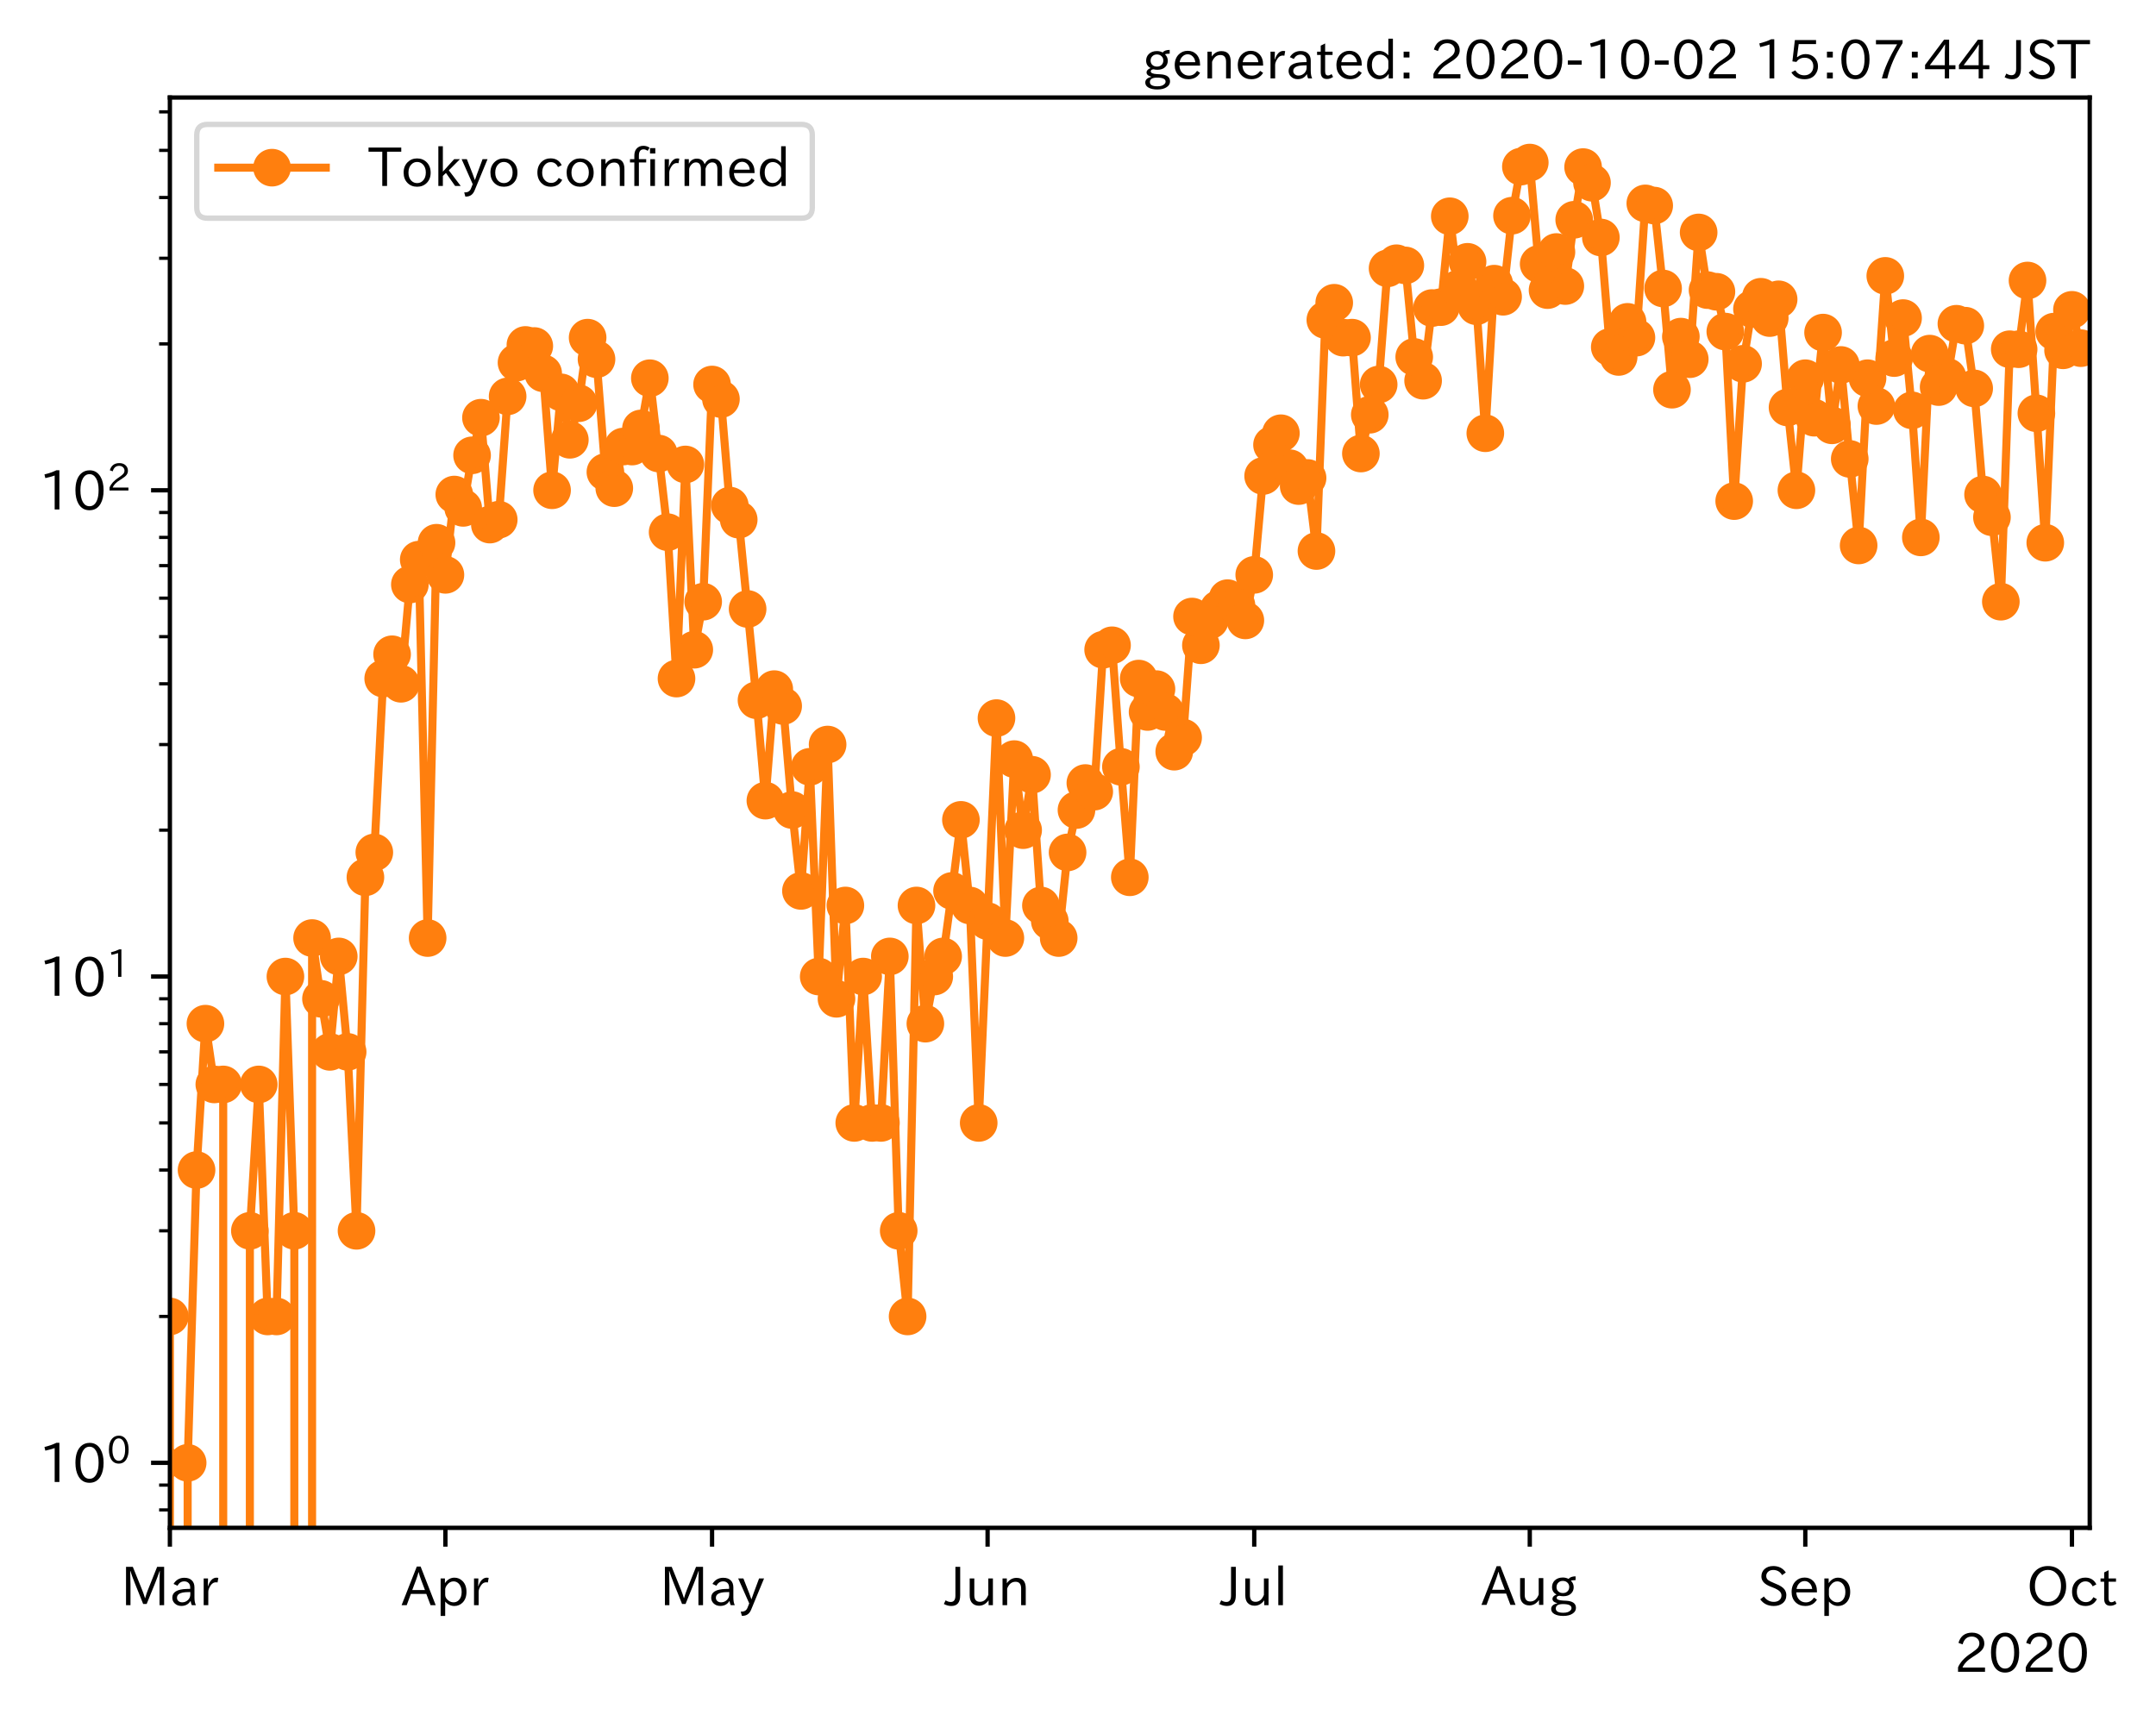 <?xml version="1.0" encoding="utf-8" standalone="no"?>
<!DOCTYPE svg PUBLIC "-//W3C//DTD SVG 1.1//EN"
  "http://www.w3.org/Graphics/SVG/1.1/DTD/svg11.dtd">
<!-- Created with matplotlib (https://matplotlib.org/) -->
<svg height="320.24pt" version="1.1" viewBox="0 0 401.048 320.24" width="401.048pt" xmlns="http://www.w3.org/2000/svg" xmlns:xlink="http://www.w3.org/1999/xlink">
 <defs>
  <style type="text/css">*{stroke-linecap:butt;stroke-linejoin:round;}</style>
 </defs>
 <g id="figure_1">
  <g id="patch_1">
   <path d="M 0 320.24 
L 401.048 320.24 
L 401.048 0 
L 0 0 
z
" style="fill:#ffffff;"/>
  </g>
  <g id="axes_1">
   <g id="patch_2">
    <path d="M 31.6 284.259 
L 388.72 284.259 
L 388.72 18.147 
L 31.6 18.147 
z
" style="fill:#ffffff;"/>
   </g>
   <g id="matplotlib.axis_1">
    <g id="xtick_1">
     <g id="line2d_1">
      <defs>
       <path d="M 0 0 
L 0 3.5 
" id="m78b99b8474" style="stroke:#000000;stroke-width:0.8;"/>
      </defs>
      <g>
       <use style="stroke:#000000;stroke-width:0.8;" x="31.6" xlink:href="#m78b99b8474" y="284.259"/>
      </g>
     </g>
     <g id="text_1">
      <!-- Mar -->
      <g transform="translate(22.491 298.749)scale(0.1 -0.1)">
       <defs>
        <path d="M 80.422 0.984 
L 71.828 0.984 
L 71.828 39.594 
Q 71.828 51.266 72.406 64.594 
L 72.016 64.594 
Q 68.062 53.266 63.531 41.797 
L 47.906 3.266 
L 41.406 3.266 
L 25.641 42.578 
Q 20.75 54.781 17.625 64.703 
L 17.234 64.703 
Q 17.828 48.922 17.828 39.891 
L 17.828 0.984 
L 9.516 0.984 
L 9.516 72.406 
L 22.125 72.406 
L 39.109 30.375 
Q 42.141 23 44.828 14.156 
L 45.125 14.156 
Q 47.312 22.125 50.531 30.172 
L 67.438 72.406 
L 80.422 72.406 
z
" id="IPAexGothic-77"/>
        <path d="M 49.312 0.984 
L 41.75 0.984 
Q 39.984 4.734 39.547 8.688 
L 39.203 8.688 
Q 33.547 -0.391 22.312 -0.391 
Q 14.594 -0.391 9.719 4.5 
Q 5.422 8.797 5.422 14.984 
Q 5.422 30.422 32.031 31.203 
L 38.719 31.391 
L 38.719 33.984 
Q 38.719 39.203 35.75 42.188 
Q 32.625 45.312 27.734 45.312 
Q 19.344 45.312 15.141 37.156 
L 7.719 40.578 
Q 14.656 52 27.938 52 
Q 37.109 52 42.047 46.875 
Q 46.625 42.281 46.625 33.891 
L 46.625 15.578 
Q 46.625 6.25 49.312 0.984 
z
M 38.922 25.391 
L 33.453 25.297 
Q 14.109 24.859 14.109 14.891 
Q 14.109 11.375 16.406 9.078 
Q 19.234 6.297 23.828 6.297 
Q 30.219 6.297 34.906 10.984 
Q 38.922 15.141 38.922 21 
z
" id="IPAexGothic-97"/>
        <path d="M 36.078 51.812 
L 34.578 43.266 
Q 32.906 43.609 31.594 43.609 
Q 25.828 43.609 22.078 38.188 
Q 17.391 31.344 17.391 26.172 
L 17.391 0.984 
L 8.797 0.984 
L 8.797 50.781 
L 16.891 50.781 
L 16.5 35.984 
L 16.703 35.984 
Q 22.219 52.203 32.766 52.203 
Q 34.469 52.203 36.078 51.812 
z
" id="IPAexGothic-114"/>
       </defs>
       <use xlink:href="#IPAexGothic-77"/>
       <use x="90.186" xlink:href="#IPAexGothic-97"/>
       <use x="145.166" xlink:href="#IPAexGothic-114"/>
      </g>
     </g>
    </g>
    <g id="xtick_2">
     <g id="line2d_2">
      <g>
       <use style="stroke:#000000;stroke-width:0.8;" x="82.853" xlink:href="#m78b99b8474" y="284.259"/>
      </g>
     </g>
     <g id="text_2">
      <!-- Apr -->
      <g transform="translate(74.711 298.749)scale(0.1 -0.1)">
       <defs>
        <path d="M 63.375 0.984 
L 53.812 0.984 
L 45.906 22.016 
L 17.188 22.016 
L 9.422 0.984 
L -0.094 0.984 
L 28.219 72.906 
L 35.297 72.906 
z
M 43.406 29.109 
L 36.188 48.094 
Q 33.203 56.062 31.688 62.5 
L 31.391 62.5 
Q 29.641 55.672 26.812 48.094 
L 19.734 29.109 
z
" id="IPAexGothic-65"/>
        <path d="M 16.797 42 
Q 23.828 52.203 34.469 52.203 
Q 43.266 52.203 49.562 45.906 
Q 56.891 38.578 56.891 25.688 
Q 56.891 13.141 49.656 5.812 
Q 43.359 -0.484 34.375 -0.484 
Q 24.516 -0.484 17.281 7.766 
L 17.281 -19 
L 8.797 -19 
L 8.797 50.781 
L 16.797 50.781 
z
M 17.281 30.469 
L 17.281 20.172 
Q 17.281 14.016 23.688 9.375 
Q 27.984 6.297 32.906 6.297 
Q 38.578 6.297 42.578 10.297 
Q 47.906 15.578 47.906 25.484 
Q 47.906 34.375 43.5 39.984 
Q 39.109 45.312 32.812 45.312 
Q 25.875 45.312 20.906 38.812 
Q 17.281 34.125 17.281 30.469 
z
" id="IPAexGothic-112"/>
       </defs>
       <use xlink:href="#IPAexGothic-65"/>
       <use x="63.721" xlink:href="#IPAexGothic-112"/>
       <use x="125.83" xlink:href="#IPAexGothic-114"/>
      </g>
     </g>
    </g>
    <g id="xtick_3">
     <g id="line2d_3">
      <g>
       <use style="stroke:#000000;stroke-width:0.8;" x="132.453" xlink:href="#m78b99b8474" y="284.259"/>
      </g>
     </g>
     <g id="text_3">
      <!-- May -->
      <g transform="translate(122.734 298.749)scale(0.1 -0.1)">
       <defs>
        <path d="M 48.781 50.781 
L 24.609 -7.625 
Q 19.969 -18.797 8.594 -18.797 
L 7.469 -18.797 
L 5.375 -10.984 
L 6.984 -10.984 
Q 15.141 -10.984 17.969 -3.719 
L 21.188 4.297 
L 0.594 50.781 
L 10.297 50.781 
L 21.297 22.797 
Q 23.875 16.016 25.094 12.203 
L 25.391 12.203 
Q 27.344 18.266 29.109 22.797 
L 39.5 50.781 
z
" id="IPAexGothic-121"/>
       </defs>
       <use xlink:href="#IPAexGothic-77"/>
       <use x="90.186" xlink:href="#IPAexGothic-97"/>
       <use x="145.166" xlink:href="#IPAexGothic-121"/>
      </g>
     </g>
    </g>
    <g id="xtick_4">
     <g id="line2d_4">
      <g>
       <use style="stroke:#000000;stroke-width:0.8;" x="183.707" xlink:href="#m78b99b8474" y="284.259"/>
      </g>
     </g>
     <g id="text_4">
      <!-- Jun -->
      <g transform="translate(175.767 298.749)scale(0.1 -0.1)">
       <defs>
        <path d="M 28.422 72.406 
L 28.422 19.281 
Q 28.422 -0.484 11.922 -0.484 
Q 4.734 -0.484 -1.953 3.266 
L 1.312 10.062 
Q 5.906 6.984 10.844 6.984 
Q 19.531 6.984 19.531 18.797 
L 19.531 72.406 
z
" id="IPAexGothic-74"/>
        <path d="M 51.312 0.984 
L 43.312 0.984 
L 43.312 10.062 
Q 35.938 0 25.391 0 
Q 16.75 0 11.922 5.859 
Q 8.109 10.594 8.109 19.391 
L 8.109 50.781 
L 16.703 50.781 
L 16.703 19.672 
Q 16.703 7.281 27.094 7.281 
Q 37.594 7.281 42.719 20.172 
L 42.719 50.781 
L 51.312 50.781 
z
" id="IPAexGothic-117"/>
        <path d="M 52 0.984 
L 43.406 0.984 
L 43.406 31.891 
Q 43.406 44.578 32.906 44.578 
Q 22.312 44.578 17.391 31.891 
L 17.391 0.984 
L 8.797 0.984 
L 8.797 50.781 
L 16.797 50.781 
L 16.797 41.797 
Q 23.828 51.812 34.719 51.812 
Q 52 51.812 52 32.375 
z
" id="IPAexGothic-110"/>
       </defs>
       <use xlink:href="#IPAexGothic-74"/>
       <use x="37.988" xlink:href="#IPAexGothic-117"/>
       <use x="98.389" xlink:href="#IPAexGothic-110"/>
      </g>
     </g>
    </g>
    <g id="xtick_5">
     <g id="line2d_5">
      <g>
       <use style="stroke:#000000;stroke-width:0.8;" x="233.307" xlink:href="#m78b99b8474" y="284.259"/>
      </g>
     </g>
     <g id="text_5">
      <!-- Jul -->
      <g transform="translate(227.037 298.749)scale(0.1 -0.1)">
       <defs>
        <path d="M 17.672 0.984 
L 9.078 0.984 
L 9.078 74.906 
L 17.672 74.906 
z
" id="IPAexGothic-108"/>
       </defs>
       <use xlink:href="#IPAexGothic-74"/>
       <use x="37.988" xlink:href="#IPAexGothic-117"/>
       <use x="98.389" xlink:href="#IPAexGothic-108"/>
      </g>
     </g>
    </g>
    <g id="xtick_6">
     <g id="line2d_6">
      <g>
       <use style="stroke:#000000;stroke-width:0.8;" x="284.56" xlink:href="#m78b99b8474" y="284.259"/>
      </g>
     </g>
     <g id="text_6">
      <!-- Aug -->
      <g transform="translate(275.578 298.691)scale(0.1 -0.1)">
       <defs>
        <path d="M 20.797 17.969 
Q 15.719 17.531 15.719 14.062 
Q 15.719 9.578 27.547 8.984 
L 33.297 8.688 
Q 51.609 7.766 51.609 -4.594 
Q 51.609 -10.938 45.703 -14.984 
Q 39.359 -19.578 28.031 -19.578 
Q 17.781 -19.578 11.531 -16.062 
Q 5.516 -12.641 5.516 -6.688 
Q 5.516 1.312 16.797 3.859 
L 16.797 4.203 
Q 7.906 6.453 7.906 12.156 
Q 7.906 17.438 15.531 20.266 
Q 7.125 24.609 7.125 34.078 
Q 7.125 41.406 12.016 46.297 
Q 17.625 51.906 27.156 51.906 
Q 33.203 51.906 37.844 49.266 
Q 41.406 53.953 50.922 54.109 
L 50.922 47.078 
Q 44.344 46.922 42.234 45.906 
Q 47.406 40.828 47.406 33.891 
Q 47.406 27 42.719 22.266 
Q 37.5 17.094 28.328 17.094 
Q 24.422 17.094 20.797 17.969 
z
M 27.094 45.609 
Q 22.016 45.609 18.703 42.281 
Q 15.438 39.016 15.438 34.078 
Q 15.438 29.25 18.5 26.312 
Q 21.828 23 27.438 23 
Q 32.719 23 35.891 26.219 
Q 39.109 29.391 39.109 34.422 
Q 39.109 39.016 35.891 42.188 
Q 32.516 45.609 27.094 45.609 
z
M 27.391 2.484 
Q 14.109 2.484 14.109 -5.719 
Q 14.109 -13.672 28.125 -13.672 
Q 37.156 -13.672 41.219 -9.469 
Q 43.312 -7.516 43.312 -4.891 
Q 43.312 2.484 27.391 2.484 
z
" id="IPAexGothic-103"/>
       </defs>
       <use xlink:href="#IPAexGothic-65"/>
       <use x="63.721" xlink:href="#IPAexGothic-117"/>
       <use x="124.121" xlink:href="#IPAexGothic-103"/>
      </g>
     </g>
    </g>
    <g id="xtick_7">
     <g id="line2d_7">
      <g>
       <use style="stroke:#000000;stroke-width:0.8;" x="335.813" xlink:href="#m78b99b8474" y="284.259"/>
      </g>
     </g>
     <g id="text_7">
      <!-- Sep -->
      <g transform="translate(326.938 298.749)scale(0.1 -0.1)">
       <defs>
        <path d="M 45.609 56.891 
Q 40.047 66.547 28.953 66.547 
Q 22.703 66.547 18.953 62.641 
Q 16.062 59.422 16.062 55.219 
Q 16.062 50.594 19.781 47.609 
Q 22.562 45.516 31 42 
L 34.375 40.578 
Q 45.703 36.031 49.859 30.516 
Q 53.469 25.688 53.469 19.672 
Q 53.469 10.062 46.391 4.5 
Q 39.984 -0.484 30.172 -0.484 
Q 13.766 -0.484 4.891 11.969 
L 11.766 17.188 
Q 18.797 7.172 30.281 7.172 
Q 35.75 7.172 39.594 9.766 
Q 44.391 13.234 44.391 19 
Q 44.391 23.484 40.875 27 
Q 37.109 30.609 27 34.469 
L 24.078 35.594 
Q 7.078 42.094 7.078 54.391 
Q 7.078 62.594 12.594 67.922 
Q 18.797 73.828 29.109 73.828 
Q 44.391 73.828 52.484 61.812 
z
" id="IPAexGothic-83"/>
        <path d="M 13.484 24.906 
Q 13.922 16.266 18.891 11.281 
Q 23.969 6.203 31.203 6.203 
Q 40.719 6.203 46.297 15.094 
L 51.906 11.375 
Q 44.828 -0.484 30.172 -0.484 
Q 19.094 -0.484 11.969 6.594 
Q 4.781 13.812 4.781 25.641 
Q 4.781 38.188 12.312 45.703 
Q 19 52.391 29 52.391 
Q 38.422 52.391 44.781 46.188 
Q 51.906 38.969 51.906 26.906 
L 51.906 24.906 
z
M 43.062 31.203 
Q 42.328 37.984 38.281 41.891 
Q 34.281 45.906 28.812 45.906 
Q 22.469 45.906 17.969 40.484 
Q 14.891 36.812 13.969 31.203 
z
" id="IPAexGothic-101"/>
       </defs>
       <use xlink:href="#IPAexGothic-83"/>
       <use x="58.496" xlink:href="#IPAexGothic-101"/>
       <use x="115.381" xlink:href="#IPAexGothic-112"/>
      </g>
     </g>
    </g>
    <g id="xtick_8">
     <g id="line2d_8">
      <g>
       <use style="stroke:#000000;stroke-width:0.8;" x="385.413" xlink:href="#m78b99b8474" y="284.259"/>
      </g>
     </g>
     <g id="text_8">
      <!-- Oct -->
      <g transform="translate(376.978 298.749)scale(0.1 -0.1)">
       <defs>
        <path d="M 39.703 73.828 
Q 54 73.828 63.188 64.656 
Q 73.578 54.25 73.578 36.422 
Q 73.578 19.047 62.984 8.594 
Q 53.906 -0.484 39.703 -0.484 
Q 25.594 -0.484 16.5 8.594 
Q 5.906 19.047 5.906 36.812 
Q 5.906 54.203 16.312 64.656 
Q 25.484 73.828 39.703 73.828 
z
M 39.703 66.656 
Q 30.516 66.656 23.922 60.062 
Q 15.531 51.609 15.531 36.719 
Q 15.531 21.734 23.922 13.484 
Q 30.422 6.984 39.703 6.984 
Q 48.922 6.984 55.562 13.484 
Q 63.969 21.875 63.969 37.109 
Q 63.969 51.516 55.469 60.062 
Q 49.031 66.656 39.703 66.656 
z
" id="IPAexGothic-79"/>
        <path d="M 51.078 12.25 
Q 44.281 -0.484 29.688 -0.484 
Q 19.188 -0.484 12.312 6.391 
Q 4.891 13.922 4.891 25.984 
Q 4.891 37.938 12.312 45.516 
Q 19.094 52.297 29.391 52.297 
Q 43.953 52.297 50.094 39.703 
L 43.172 36.078 
Q 38.812 45.312 29.688 45.312 
Q 23.688 45.312 19.281 40.922 
Q 13.766 35.406 13.766 25.781 
Q 13.766 16.703 19.094 11.375 
Q 23.781 6.688 30.562 6.688 
Q 39.797 6.688 44.484 15.875 
z
" id="IPAexGothic-99"/>
        <path d="M 33.203 3.766 
Q 27.641 -0.094 21.828 -0.094 
Q 10.203 -0.094 10.203 12.984 
L 10.203 44.672 
L 3.422 44.672 
L 3.422 50.781 
L 10.203 50.781 
L 10.203 61.969 
L 18.406 66.062 
L 18.406 50.781 
L 32.234 50.781 
L 32.234 44.672 
L 18.406 44.672 
L 18.406 14.156 
Q 18.406 6.5 23.641 6.5 
Q 27.156 6.5 30.328 9.188 
z
" id="IPAexGothic-116"/>
       </defs>
       <use xlink:href="#IPAexGothic-79"/>
       <use x="79.688" xlink:href="#IPAexGothic-99"/>
       <use x="134.082" xlink:href="#IPAexGothic-116"/>
      </g>
     </g>
    </g>
    <g id="text_9">
     <!-- 2020 -->
     <g transform="translate(363.526 311.14)scale(0.1 -0.1)">
      <defs>
       <path d="M 57.172 0.984 
L 6.984 0.984 
L 6.984 9.281 
Q 12.891 23.047 29.594 34.422 
L 32.375 36.281 
Q 40.922 42.141 43.609 45.406 
Q 46.688 49.266 46.688 53.812 
Q 46.688 58.938 43.062 62.547 
Q 39.062 66.547 32.562 66.547 
Q 19.531 66.547 15.484 52 
L 7.766 54.781 
Q 13.328 73.828 33.062 73.828 
Q 43.844 73.828 50.25 67.438 
Q 55.859 61.672 55.859 53.516 
Q 55.859 47.469 52.25 42.531 
Q 48.922 37.75 36.969 30.281 
L 34.859 29 
Q 19.625 19.578 15.281 8.891 
L 57.172 8.891 
z
" id="IPAexGothic-50"/>
       <path d="M 31.844 73.828 
Q 45.016 73.828 52.094 61.625 
Q 57.719 51.953 57.719 36.625 
Q 57.719 21.438 52.094 11.578 
Q 45.125 -0.484 31.5 -0.484 
Q 17.922 -0.484 10.938 11.578 
Q 5.328 21.438 5.328 36.719 
Q 5.328 58.016 15.625 67.719 
Q 22.172 73.828 31.844 73.828 
z
M 31.5 66.656 
Q 23.688 66.656 19.188 58.734 
Q 14.594 50.734 14.594 36.625 
Q 14.594 22.75 19.094 14.797 
Q 23.641 6.984 31.5 6.984 
Q 40.922 6.984 45.453 18.016 
Q 48.438 25.344 48.438 37.109 
Q 48.438 50.875 43.844 58.734 
Q 39.203 66.656 31.5 66.656 
z
" id="IPAexGothic-48"/>
      </defs>
      <use xlink:href="#IPAexGothic-50"/>
      <use x="62.988" xlink:href="#IPAexGothic-48"/>
      <use x="125.977" xlink:href="#IPAexGothic-50"/>
      <use x="188.965" xlink:href="#IPAexGothic-48"/>
     </g>
    </g>
   </g>
   <g id="matplotlib.axis_2">
    <g id="ytick_1">
     <g id="line2d_9">
      <defs>
       <path d="M 0 0 
L -3.5 0 
" id="mb6496cd300" style="stroke:#000000;stroke-width:0.8;"/>
      </defs>
      <g>
       <use style="stroke:#000000;stroke-width:0.8;" x="31.6" xlink:href="#mb6496cd300" y="272.163"/>
      </g>
     </g>
     <g id="text_10">
      <!-- $\mathdefault{10^{0}}$ -->
      <g transform="translate(7.2 275.908)scale(0.1 -0.1)">
       <defs>
        <path d="M 38.484 0.984 
L 29.688 0.984 
L 29.688 64.109 
Q 21.438 61.281 12.312 59.328 
L 10.688 66.109 
Q 23.734 69.391 32.906 73.922 
L 38.484 73.922 
z
" id="IPAexGothic-49"/>
       </defs>
       <use transform="translate(0 0.773)" xlink:href="#IPAexGothic-49"/>
       <use transform="translate(62.988 0.773)" xlink:href="#IPAexGothic-48"/>
       <use transform="translate(126.865 36.32)scale(0.7)" xlink:href="#IPAexGothic-48"/>
      </g>
     </g>
    </g>
    <g id="ytick_2">
     <g id="line2d_10">
      <g>
       <use style="stroke:#000000;stroke-width:0.8;" x="31.6" xlink:href="#mb6496cd300" y="181.689"/>
      </g>
     </g>
     <g id="text_11">
      <!-- $\mathdefault{10^{1}}$ -->
      <g transform="translate(7.2 185.435)scale(0.1 -0.1)">
       <use transform="translate(0 0.708)" xlink:href="#IPAexGothic-49"/>
       <use transform="translate(62.988 0.708)" xlink:href="#IPAexGothic-48"/>
       <use transform="translate(126.865 36.255)scale(0.7)" xlink:href="#IPAexGothic-49"/>
      </g>
     </g>
    </g>
    <g id="ytick_3">
     <g id="line2d_11">
      <g>
       <use style="stroke:#000000;stroke-width:0.8;" x="31.6" xlink:href="#mb6496cd300" y="91.216"/>
      </g>
     </g>
     <g id="text_12">
      <!-- $\mathdefault{10^{2}}$ -->
      <g transform="translate(7.2 94.962)scale(0.1 -0.1)">
       <use transform="translate(0 0.773)" xlink:href="#IPAexGothic-49"/>
       <use transform="translate(62.988 0.773)" xlink:href="#IPAexGothic-48"/>
       <use transform="translate(126.865 36.32)scale(0.7)" xlink:href="#IPAexGothic-50"/>
      </g>
     </g>
    </g>
    <g id="ytick_4">
     <g id="line2d_12">
      <defs>
       <path d="M 0 0 
L -2 0 
" id="m029b477b84" style="stroke:#000000;stroke-width:0.6;"/>
      </defs>
      <g>
       <use style="stroke:#000000;stroke-width:0.6;" x="31.6" xlink:href="#m029b477b84" y="280.93"/>
      </g>
     </g>
    </g>
    <g id="ytick_5">
     <g id="line2d_13">
      <g>
       <use style="stroke:#000000;stroke-width:0.6;" x="31.6" xlink:href="#m029b477b84" y="276.302"/>
      </g>
     </g>
    </g>
    <g id="ytick_6">
     <g id="line2d_14">
      <g>
       <use style="stroke:#000000;stroke-width:0.6;" x="31.6" xlink:href="#m029b477b84" y="244.927"/>
      </g>
     </g>
    </g>
    <g id="ytick_7">
     <g id="line2d_15">
      <g>
       <use style="stroke:#000000;stroke-width:0.6;" x="31.6" xlink:href="#m029b477b84" y="228.996"/>
      </g>
     </g>
    </g>
    <g id="ytick_8">
     <g id="line2d_16">
      <g>
       <use style="stroke:#000000;stroke-width:0.6;" x="31.6" xlink:href="#m029b477b84" y="217.692"/>
      </g>
     </g>
    </g>
    <g id="ytick_9">
     <g id="line2d_17">
      <g>
       <use style="stroke:#000000;stroke-width:0.6;" x="31.6" xlink:href="#m029b477b84" y="208.925"/>
      </g>
     </g>
    </g>
    <g id="ytick_10">
     <g id="line2d_18">
      <g>
       <use style="stroke:#000000;stroke-width:0.6;" x="31.6" xlink:href="#m029b477b84" y="201.761"/>
      </g>
     </g>
    </g>
    <g id="ytick_11">
     <g id="line2d_19">
      <g>
       <use style="stroke:#000000;stroke-width:0.6;" x="31.6" xlink:href="#m029b477b84" y="195.704"/>
      </g>
     </g>
    </g>
    <g id="ytick_12">
     <g id="line2d_20">
      <g>
       <use style="stroke:#000000;stroke-width:0.6;" x="31.6" xlink:href="#m029b477b84" y="190.457"/>
      </g>
     </g>
    </g>
    <g id="ytick_13">
     <g id="line2d_21">
      <g>
       <use style="stroke:#000000;stroke-width:0.6;" x="31.6" xlink:href="#m029b477b84" y="185.829"/>
      </g>
     </g>
    </g>
    <g id="ytick_14">
     <g id="line2d_22">
      <g>
       <use style="stroke:#000000;stroke-width:0.6;" x="31.6" xlink:href="#m029b477b84" y="154.454"/>
      </g>
     </g>
    </g>
    <g id="ytick_15">
     <g id="line2d_23">
      <g>
       <use style="stroke:#000000;stroke-width:0.6;" x="31.6" xlink:href="#m029b477b84" y="138.523"/>
      </g>
     </g>
    </g>
    <g id="ytick_16">
     <g id="line2d_24">
      <g>
       <use style="stroke:#000000;stroke-width:0.6;" x="31.6" xlink:href="#m029b477b84" y="127.219"/>
      </g>
     </g>
    </g>
    <g id="ytick_17">
     <g id="line2d_25">
      <g>
       <use style="stroke:#000000;stroke-width:0.6;" x="31.6" xlink:href="#m029b477b84" y="118.451"/>
      </g>
     </g>
    </g>
    <g id="ytick_18">
     <g id="line2d_26">
      <g>
       <use style="stroke:#000000;stroke-width:0.6;" x="31.6" xlink:href="#m029b477b84" y="111.288"/>
      </g>
     </g>
    </g>
    <g id="ytick_19">
     <g id="line2d_27">
      <g>
       <use style="stroke:#000000;stroke-width:0.6;" x="31.6" xlink:href="#m029b477b84" y="105.231"/>
      </g>
     </g>
    </g>
    <g id="ytick_20">
     <g id="line2d_28">
      <g>
       <use style="stroke:#000000;stroke-width:0.6;" x="31.6" xlink:href="#m029b477b84" y="99.984"/>
      </g>
     </g>
    </g>
    <g id="ytick_21">
     <g id="line2d_29">
      <g>
       <use style="stroke:#000000;stroke-width:0.6;" x="31.6" xlink:href="#m029b477b84" y="95.356"/>
      </g>
     </g>
    </g>
    <g id="ytick_22">
     <g id="line2d_30">
      <g>
       <use style="stroke:#000000;stroke-width:0.6;" x="31.6" xlink:href="#m029b477b84" y="63.981"/>
      </g>
     </g>
    </g>
    <g id="ytick_23">
     <g id="line2d_31">
      <g>
       <use style="stroke:#000000;stroke-width:0.6;" x="31.6" xlink:href="#m029b477b84" y="48.05"/>
      </g>
     </g>
    </g>
    <g id="ytick_24">
     <g id="line2d_32">
      <g>
       <use style="stroke:#000000;stroke-width:0.6;" x="31.6" xlink:href="#m029b477b84" y="36.746"/>
      </g>
     </g>
    </g>
    <g id="ytick_25">
     <g id="line2d_33">
      <g>
       <use style="stroke:#000000;stroke-width:0.6;" x="31.6" xlink:href="#m029b477b84" y="27.978"/>
      </g>
     </g>
    </g>
    <g id="ytick_26">
     <g id="line2d_34">
      <g>
       <use style="stroke:#000000;stroke-width:0.6;" x="31.6" xlink:href="#m029b477b84" y="20.814"/>
      </g>
     </g>
    </g>
   </g>
   <g id="line2d_35">
    <path clip-path="url(#p2db1cac601)" d="M 3.492 321.24 
L 3.493 272.163 
L 5.147 244.927 
L 6.8 190.457 
L 8.453 208.925 
L 8.455 321.24 
M 11.758 321.24 
L 11.76 228.996 
L 13.413 228.996 
L 13.415 321.24 
M 16.718 321.24 
L 16.72 228.996 
L 18.373 272.163 
L 18.374 321.24 
M 21.678 321.24 
L 21.68 228.996 
L 21.682 321.24 
M 24.985 321.24 
L 24.987 228.996 
L 26.64 272.163 
L 26.641 321.24 
M 29.946 321.24 
L 29.947 272.163 
L 31.6 244.927 
L 31.601 321.24 
M 34.906 321.24 
L 34.907 272.163 
L 36.56 217.692 
L 38.213 190.457 
L 39.867 201.761 
L 41.52 201.761 
L 41.522 321.24 
M 46.478 321.24 
L 46.48 228.996 
L 48.133 201.761 
L 49.787 244.927 
L 51.44 244.927 
L 53.093 181.689 
L 54.747 228.996 
L 54.748 321.24 
M 58.051 321.24 
L 58.053 174.526 
L 59.707 185.829 
L 61.36 195.704 
L 63.013 177.945 
L 64.667 195.704 
L 66.32 228.996 
L 67.973 163.222 
L 69.627 158.594 
L 71.28 126.249 
L 72.933 121.728 
L 74.587 127.219 
L 76.24 108.752 
L 77.893 104.124 
L 79.547 174.526 
L 81.2 100.979 
L 82.853 106.952 
L 84.507 92.01 
L 86.16 94.493 
L 87.813 84.713 
L 89.467 77.716 
L 91.12 97.602 
L 92.773 96.688 
L 94.427 73.744 
L 96.08 67.472 
L 97.733 64.178 
L 99.387 64.376 
L 101.04 69.453 
L 102.693 91.216 
L 104.347 72.995 
L 106 81.825 
L 107.653 75.024 
L 109.307 62.82 
L 110.96 66.833 
L 112.613 87.83 
L 114.267 90.825 
L 115.92 83.082 
L 117.573 83.082 
L 119.227 79.717 
L 120.88 70.367 
L 124.187 99.014 
L 125.84 126.249 
L 127.493 86.414 
L 129.147 120.883 
L 130.8 111.948 
L 132.453 71.54 
L 134.107 74.251 
L 135.76 94.068 
L 137.413 96.688 
L 140.72 130.282 
L 142.373 148.963 
L 144.027 128.214 
L 145.68 131.359 
L 147.333 150.709 
L 148.987 165.758 
L 150.64 142.663 
L 152.293 181.689 
L 153.947 138.523 
L 155.6 185.829 
L 157.253 168.469 
L 158.907 208.925 
L 160.56 181.689 
L 162.213 208.925 
L 163.867 208.925 
L 165.52 177.945 
L 167.173 228.996 
L 168.827 244.927 
L 170.48 168.469 
L 172.133 190.457 
L 173.787 181.689 
L 175.44 177.945 
L 177.093 165.758 
L 178.747 152.537 
L 180.4 168.469 
L 182.053 208.925 
L 185.36 133.605 
L 187.013 174.526 
L 188.667 141.234 
L 190.32 154.454 
L 191.973 144.146 
L 193.627 168.469 
L 195.28 171.381 
L 196.933 174.526 
L 198.587 158.594 
L 200.24 150.709 
L 201.893 145.687 
L 203.547 147.291 
L 205.2 120.883 
L 206.853 120.055 
L 208.507 142.663 
L 210.16 163.222 
L 211.813 126.249 
L 213.467 132.466 
L 215.12 128.214 
L 216.773 132.466 
L 218.427 139.855 
L 220.08 137.234 
L 221.733 114.707 
L 223.387 120.055 
L 225.04 115.427 
L 228.347 111.288 
L 230 112.62 
L 231.653 115.427 
L 233.307 106.952 
L 234.96 88.558 
L 236.613 82.764 
L 238.267 80.606 
L 239.92 87.116 
L 241.573 90.438 
L 243.227 88.927 
L 244.88 102.52 
L 246.533 59.528 
L 248.187 56.329 
L 249.84 62.82 
L 251.493 62.82 
L 253.147 84.381 
L 254.8 77.163 
L 256.453 71.54 
L 258.107 49.927 
L 259.76 48.977 
L 261.413 49.382 
L 263.067 66.412 
L 264.72 70.832 
L 266.373 57.312 
L 268.027 57.146 
L 269.68 40.236 
L 271.333 53.672 
L 272.987 48.71 
L 274.64 56.981 
L 276.293 80.606 
L 277.947 52.776 
L 279.6 55.213 
L 281.253 40.129 
L 282.907 30.999 
L 284.56 30.243 
L 286.213 49.112 
L 287.867 53.976 
L 289.52 46.888 
L 291.173 53.222 
L 292.827 40.886 
L 294.48 31.084 
L 296.133 33.996 
L 297.787 44.186 
L 299.44 64.575 
L 301.093 66.412 
L 302.747 59.881 
L 304.4 62.82 
L 306.053 37.842 
L 307.707 38.248 
L 309.36 53.672 
L 311.013 72.504 
L 312.667 62.629 
L 314.32 66.833 
L 315.973 43.247 
L 317.627 53.976 
L 319.28 54.282 
L 320.933 61.692 
L 322.587 93.232 
L 324.24 67.687 
L 325.893 57.478 
L 327.547 55.213 
L 329.2 59.179 
L 330.853 55.688 
L 332.507 75.812 
L 334.16 91.216 
L 335.813 70.367 
L 337.467 77.716 
L 339.12 61.877 
L 340.773 79.135 
L 342.427 67.903 
L 344.08 85.385 
L 345.733 101.486 
L 347.387 70.367 
L 349.04 75.548 
L 350.693 51.326 
L 352.347 66.622 
L 354 59.179 
L 355.653 76.347 
L 357.307 99.984 
L 358.96 65.79 
L 360.613 72.019 
L 362.267 70.136 
L 363.92 60.236 
L 365.573 60.595 
L 367.227 72.261 
L 368.88 92.01 
L 370.533 96.239 
L 372.187 111.948 
L 373.84 64.976 
L 375.493 64.976 
L 377.147 52.189 
L 380.453 100.979 
L 382.107 61.692 
L 383.76 65.178 
L 385.413 57.645 
L 387.067 64.775 
L 387.067 64.775 
" style="fill:none;stroke:#ff7f0e;stroke-linecap:square;stroke-width:1.5;"/>
    <defs>
     <path d="M 0 3 
C 0.796 3 1.559 2.684 2.121 2.121 
C 2.684 1.559 3 0.796 3 0 
C 3 -0.796 2.684 -1.559 2.121 -2.121 
C 1.559 -2.684 0.796 -3 0 -3 
C -0.796 -3 -1.559 -2.684 -2.121 -2.121 
C -2.684 -1.559 -3 -0.796 -3 0 
C -3 0.796 -2.684 1.559 -2.121 2.121 
C -1.559 2.684 -0.796 3 0 3 
z
" id="md2182ca991" style="stroke:#ff7f0e;"/>
    </defs>
    <g clip-path="url(#p2db1cac601)">
     <use style="fill:#ff7f0e;stroke:#ff7f0e;" x="3.077" xlink:href="#md2182ca991" y="23058.271"/>
     <use style="fill:#ff7f0e;stroke:#ff7f0e;" x="3.493" xlink:href="#md2182ca991" y="272.163"/>
     <use style="fill:#ff7f0e;stroke:#ff7f0e;" x="5.147" xlink:href="#md2182ca991" y="244.927"/>
     <use style="fill:#ff7f0e;stroke:#ff7f0e;" x="6.8" xlink:href="#md2182ca991" y="190.457"/>
     <use style="fill:#ff7f0e;stroke:#ff7f0e;" x="8.453" xlink:href="#md2182ca991" y="208.925"/>
     <use style="fill:#ff7f0e;stroke:#ff7f0e;" x="8.871" xlink:href="#md2182ca991" y="23058.271"/>
     <use style="fill:#ff7f0e;stroke:#ff7f0e;" x="11.343" xlink:href="#md2182ca991" y="23058.271"/>
     <use style="fill:#ff7f0e;stroke:#ff7f0e;" x="11.76" xlink:href="#md2182ca991" y="228.996"/>
     <use style="fill:#ff7f0e;stroke:#ff7f0e;" x="13.413" xlink:href="#md2182ca991" y="228.996"/>
     <use style="fill:#ff7f0e;stroke:#ff7f0e;" x="13.83" xlink:href="#md2182ca991" y="23058.271"/>
     <use style="fill:#ff7f0e;stroke:#ff7f0e;" x="16.303" xlink:href="#md2182ca991" y="23058.271"/>
     <use style="fill:#ff7f0e;stroke:#ff7f0e;" x="16.72" xlink:href="#md2182ca991" y="228.996"/>
     <use style="fill:#ff7f0e;stroke:#ff7f0e;" x="18.373" xlink:href="#md2182ca991" y="272.163"/>
     <use style="fill:#ff7f0e;stroke:#ff7f0e;" x="18.79" xlink:href="#md2182ca991" y="23058.271"/>
     <use style="fill:#ff7f0e;stroke:#ff7f0e;" x="21.263" xlink:href="#md2182ca991" y="23058.271"/>
     <use style="fill:#ff7f0e;stroke:#ff7f0e;" x="21.68" xlink:href="#md2182ca991" y="228.996"/>
     <use style="fill:#ff7f0e;stroke:#ff7f0e;" x="22.097" xlink:href="#md2182ca991" y="23058.271"/>
     <use style="fill:#ff7f0e;stroke:#ff7f0e;" x="24.57" xlink:href="#md2182ca991" y="23058.271"/>
     <use style="fill:#ff7f0e;stroke:#ff7f0e;" x="24.987" xlink:href="#md2182ca991" y="228.996"/>
     <use style="fill:#ff7f0e;stroke:#ff7f0e;" x="26.64" xlink:href="#md2182ca991" y="272.163"/>
     <use style="fill:#ff7f0e;stroke:#ff7f0e;" x="27.056" xlink:href="#md2182ca991" y="23058.271"/>
     <use style="fill:#ff7f0e;stroke:#ff7f0e;" x="29.53" xlink:href="#md2182ca991" y="23058.271"/>
     <use style="fill:#ff7f0e;stroke:#ff7f0e;" x="29.947" xlink:href="#md2182ca991" y="272.163"/>
     <use style="fill:#ff7f0e;stroke:#ff7f0e;" x="31.6" xlink:href="#md2182ca991" y="244.927"/>
     <use style="fill:#ff7f0e;stroke:#ff7f0e;" x="32.017" xlink:href="#md2182ca991" y="23058.271"/>
     <use style="fill:#ff7f0e;stroke:#ff7f0e;" x="34.49" xlink:href="#md2182ca991" y="23058.271"/>
     <use style="fill:#ff7f0e;stroke:#ff7f0e;" x="34.907" xlink:href="#md2182ca991" y="272.163"/>
     <use style="fill:#ff7f0e;stroke:#ff7f0e;" x="36.56" xlink:href="#md2182ca991" y="217.692"/>
     <use style="fill:#ff7f0e;stroke:#ff7f0e;" x="38.213" xlink:href="#md2182ca991" y="190.457"/>
     <use style="fill:#ff7f0e;stroke:#ff7f0e;" x="39.867" xlink:href="#md2182ca991" y="201.761"/>
     <use style="fill:#ff7f0e;stroke:#ff7f0e;" x="41.52" xlink:href="#md2182ca991" y="201.761"/>
     <use style="fill:#ff7f0e;stroke:#ff7f0e;" x="41.937" xlink:href="#md2182ca991" y="23058.271"/>
     <use style="fill:#ff7f0e;stroke:#ff7f0e;" x="46.063" xlink:href="#md2182ca991" y="23058.271"/>
     <use style="fill:#ff7f0e;stroke:#ff7f0e;" x="46.48" xlink:href="#md2182ca991" y="228.996"/>
     <use style="fill:#ff7f0e;stroke:#ff7f0e;" x="48.133" xlink:href="#md2182ca991" y="201.761"/>
     <use style="fill:#ff7f0e;stroke:#ff7f0e;" x="49.787" xlink:href="#md2182ca991" y="244.927"/>
     <use style="fill:#ff7f0e;stroke:#ff7f0e;" x="51.44" xlink:href="#md2182ca991" y="244.927"/>
     <use style="fill:#ff7f0e;stroke:#ff7f0e;" x="53.093" xlink:href="#md2182ca991" y="181.689"/>
     <use style="fill:#ff7f0e;stroke:#ff7f0e;" x="54.747" xlink:href="#md2182ca991" y="228.996"/>
     <use style="fill:#ff7f0e;stroke:#ff7f0e;" x="55.164" xlink:href="#md2182ca991" y="23058.271"/>
     <use style="fill:#ff7f0e;stroke:#ff7f0e;" x="57.636" xlink:href="#md2182ca991" y="23058.271"/>
     <use style="fill:#ff7f0e;stroke:#ff7f0e;" x="58.053" xlink:href="#md2182ca991" y="174.526"/>
     <use style="fill:#ff7f0e;stroke:#ff7f0e;" x="59.707" xlink:href="#md2182ca991" y="185.829"/>
     <use style="fill:#ff7f0e;stroke:#ff7f0e;" x="61.36" xlink:href="#md2182ca991" y="195.704"/>
     <use style="fill:#ff7f0e;stroke:#ff7f0e;" x="63.013" xlink:href="#md2182ca991" y="177.945"/>
     <use style="fill:#ff7f0e;stroke:#ff7f0e;" x="64.667" xlink:href="#md2182ca991" y="195.704"/>
     <use style="fill:#ff7f0e;stroke:#ff7f0e;" x="66.32" xlink:href="#md2182ca991" y="228.996"/>
     <use style="fill:#ff7f0e;stroke:#ff7f0e;" x="67.973" xlink:href="#md2182ca991" y="163.222"/>
     <use style="fill:#ff7f0e;stroke:#ff7f0e;" x="69.627" xlink:href="#md2182ca991" y="158.594"/>
     <use style="fill:#ff7f0e;stroke:#ff7f0e;" x="71.28" xlink:href="#md2182ca991" y="126.249"/>
     <use style="fill:#ff7f0e;stroke:#ff7f0e;" x="72.933" xlink:href="#md2182ca991" y="121.728"/>
     <use style="fill:#ff7f0e;stroke:#ff7f0e;" x="74.587" xlink:href="#md2182ca991" y="127.219"/>
     <use style="fill:#ff7f0e;stroke:#ff7f0e;" x="76.24" xlink:href="#md2182ca991" y="108.752"/>
     <use style="fill:#ff7f0e;stroke:#ff7f0e;" x="77.893" xlink:href="#md2182ca991" y="104.124"/>
     <use style="fill:#ff7f0e;stroke:#ff7f0e;" x="79.547" xlink:href="#md2182ca991" y="174.526"/>
     <use style="fill:#ff7f0e;stroke:#ff7f0e;" x="81.2" xlink:href="#md2182ca991" y="100.979"/>
     <use style="fill:#ff7f0e;stroke:#ff7f0e;" x="82.853" xlink:href="#md2182ca991" y="106.952"/>
     <use style="fill:#ff7f0e;stroke:#ff7f0e;" x="84.507" xlink:href="#md2182ca991" y="92.01"/>
     <use style="fill:#ff7f0e;stroke:#ff7f0e;" x="86.16" xlink:href="#md2182ca991" y="94.493"/>
     <use style="fill:#ff7f0e;stroke:#ff7f0e;" x="87.813" xlink:href="#md2182ca991" y="84.713"/>
     <use style="fill:#ff7f0e;stroke:#ff7f0e;" x="89.467" xlink:href="#md2182ca991" y="77.716"/>
     <use style="fill:#ff7f0e;stroke:#ff7f0e;" x="91.12" xlink:href="#md2182ca991" y="97.602"/>
     <use style="fill:#ff7f0e;stroke:#ff7f0e;" x="92.773" xlink:href="#md2182ca991" y="96.688"/>
     <use style="fill:#ff7f0e;stroke:#ff7f0e;" x="94.427" xlink:href="#md2182ca991" y="73.744"/>
     <use style="fill:#ff7f0e;stroke:#ff7f0e;" x="96.08" xlink:href="#md2182ca991" y="67.472"/>
     <use style="fill:#ff7f0e;stroke:#ff7f0e;" x="97.733" xlink:href="#md2182ca991" y="64.178"/>
     <use style="fill:#ff7f0e;stroke:#ff7f0e;" x="99.387" xlink:href="#md2182ca991" y="64.376"/>
     <use style="fill:#ff7f0e;stroke:#ff7f0e;" x="101.04" xlink:href="#md2182ca991" y="69.453"/>
     <use style="fill:#ff7f0e;stroke:#ff7f0e;" x="102.693" xlink:href="#md2182ca991" y="91.216"/>
     <use style="fill:#ff7f0e;stroke:#ff7f0e;" x="104.347" xlink:href="#md2182ca991" y="72.995"/>
     <use style="fill:#ff7f0e;stroke:#ff7f0e;" x="106" xlink:href="#md2182ca991" y="81.825"/>
     <use style="fill:#ff7f0e;stroke:#ff7f0e;" x="107.653" xlink:href="#md2182ca991" y="75.024"/>
     <use style="fill:#ff7f0e;stroke:#ff7f0e;" x="109.307" xlink:href="#md2182ca991" y="62.82"/>
     <use style="fill:#ff7f0e;stroke:#ff7f0e;" x="110.96" xlink:href="#md2182ca991" y="66.833"/>
     <use style="fill:#ff7f0e;stroke:#ff7f0e;" x="112.613" xlink:href="#md2182ca991" y="87.83"/>
     <use style="fill:#ff7f0e;stroke:#ff7f0e;" x="114.267" xlink:href="#md2182ca991" y="90.825"/>
     <use style="fill:#ff7f0e;stroke:#ff7f0e;" x="115.92" xlink:href="#md2182ca991" y="83.082"/>
     <use style="fill:#ff7f0e;stroke:#ff7f0e;" x="117.573" xlink:href="#md2182ca991" y="83.082"/>
     <use style="fill:#ff7f0e;stroke:#ff7f0e;" x="119.227" xlink:href="#md2182ca991" y="79.717"/>
     <use style="fill:#ff7f0e;stroke:#ff7f0e;" x="120.88" xlink:href="#md2182ca991" y="70.367"/>
     <use style="fill:#ff7f0e;stroke:#ff7f0e;" x="122.533" xlink:href="#md2182ca991" y="84.381"/>
     <use style="fill:#ff7f0e;stroke:#ff7f0e;" x="124.187" xlink:href="#md2182ca991" y="99.014"/>
     <use style="fill:#ff7f0e;stroke:#ff7f0e;" x="125.84" xlink:href="#md2182ca991" y="126.249"/>
     <use style="fill:#ff7f0e;stroke:#ff7f0e;" x="127.493" xlink:href="#md2182ca991" y="86.414"/>
     <use style="fill:#ff7f0e;stroke:#ff7f0e;" x="129.147" xlink:href="#md2182ca991" y="120.883"/>
     <use style="fill:#ff7f0e;stroke:#ff7f0e;" x="130.8" xlink:href="#md2182ca991" y="111.948"/>
     <use style="fill:#ff7f0e;stroke:#ff7f0e;" x="132.453" xlink:href="#md2182ca991" y="71.54"/>
     <use style="fill:#ff7f0e;stroke:#ff7f0e;" x="134.107" xlink:href="#md2182ca991" y="74.251"/>
     <use style="fill:#ff7f0e;stroke:#ff7f0e;" x="135.76" xlink:href="#md2182ca991" y="94.068"/>
     <use style="fill:#ff7f0e;stroke:#ff7f0e;" x="137.413" xlink:href="#md2182ca991" y="96.688"/>
     <use style="fill:#ff7f0e;stroke:#ff7f0e;" x="139.067" xlink:href="#md2182ca991" y="113.303"/>
     <use style="fill:#ff7f0e;stroke:#ff7f0e;" x="140.72" xlink:href="#md2182ca991" y="130.282"/>
     <use style="fill:#ff7f0e;stroke:#ff7f0e;" x="142.373" xlink:href="#md2182ca991" y="148.963"/>
     <use style="fill:#ff7f0e;stroke:#ff7f0e;" x="144.027" xlink:href="#md2182ca991" y="128.214"/>
     <use style="fill:#ff7f0e;stroke:#ff7f0e;" x="145.68" xlink:href="#md2182ca991" y="131.359"/>
     <use style="fill:#ff7f0e;stroke:#ff7f0e;" x="147.333" xlink:href="#md2182ca991" y="150.709"/>
     <use style="fill:#ff7f0e;stroke:#ff7f0e;" x="148.987" xlink:href="#md2182ca991" y="165.758"/>
     <use style="fill:#ff7f0e;stroke:#ff7f0e;" x="150.64" xlink:href="#md2182ca991" y="142.663"/>
     <use style="fill:#ff7f0e;stroke:#ff7f0e;" x="152.293" xlink:href="#md2182ca991" y="181.689"/>
     <use style="fill:#ff7f0e;stroke:#ff7f0e;" x="153.947" xlink:href="#md2182ca991" y="138.523"/>
     <use style="fill:#ff7f0e;stroke:#ff7f0e;" x="155.6" xlink:href="#md2182ca991" y="185.829"/>
     <use style="fill:#ff7f0e;stroke:#ff7f0e;" x="157.253" xlink:href="#md2182ca991" y="168.469"/>
     <use style="fill:#ff7f0e;stroke:#ff7f0e;" x="158.907" xlink:href="#md2182ca991" y="208.925"/>
     <use style="fill:#ff7f0e;stroke:#ff7f0e;" x="160.56" xlink:href="#md2182ca991" y="181.689"/>
     <use style="fill:#ff7f0e;stroke:#ff7f0e;" x="162.213" xlink:href="#md2182ca991" y="208.925"/>
     <use style="fill:#ff7f0e;stroke:#ff7f0e;" x="163.867" xlink:href="#md2182ca991" y="208.925"/>
     <use style="fill:#ff7f0e;stroke:#ff7f0e;" x="165.52" xlink:href="#md2182ca991" y="177.945"/>
     <use style="fill:#ff7f0e;stroke:#ff7f0e;" x="167.173" xlink:href="#md2182ca991" y="228.996"/>
     <use style="fill:#ff7f0e;stroke:#ff7f0e;" x="168.827" xlink:href="#md2182ca991" y="244.927"/>
     <use style="fill:#ff7f0e;stroke:#ff7f0e;" x="170.48" xlink:href="#md2182ca991" y="168.469"/>
     <use style="fill:#ff7f0e;stroke:#ff7f0e;" x="172.133" xlink:href="#md2182ca991" y="190.457"/>
     <use style="fill:#ff7f0e;stroke:#ff7f0e;" x="173.787" xlink:href="#md2182ca991" y="181.689"/>
     <use style="fill:#ff7f0e;stroke:#ff7f0e;" x="175.44" xlink:href="#md2182ca991" y="177.945"/>
     <use style="fill:#ff7f0e;stroke:#ff7f0e;" x="177.093" xlink:href="#md2182ca991" y="165.758"/>
     <use style="fill:#ff7f0e;stroke:#ff7f0e;" x="178.747" xlink:href="#md2182ca991" y="152.537"/>
     <use style="fill:#ff7f0e;stroke:#ff7f0e;" x="180.4" xlink:href="#md2182ca991" y="168.469"/>
     <use style="fill:#ff7f0e;stroke:#ff7f0e;" x="182.053" xlink:href="#md2182ca991" y="208.925"/>
     <use style="fill:#ff7f0e;stroke:#ff7f0e;" x="183.707" xlink:href="#md2182ca991" y="171.381"/>
     <use style="fill:#ff7f0e;stroke:#ff7f0e;" x="185.36" xlink:href="#md2182ca991" y="133.605"/>
     <use style="fill:#ff7f0e;stroke:#ff7f0e;" x="187.013" xlink:href="#md2182ca991" y="174.526"/>
     <use style="fill:#ff7f0e;stroke:#ff7f0e;" x="188.667" xlink:href="#md2182ca991" y="141.234"/>
     <use style="fill:#ff7f0e;stroke:#ff7f0e;" x="190.32" xlink:href="#md2182ca991" y="154.454"/>
     <use style="fill:#ff7f0e;stroke:#ff7f0e;" x="191.973" xlink:href="#md2182ca991" y="144.146"/>
     <use style="fill:#ff7f0e;stroke:#ff7f0e;" x="193.627" xlink:href="#md2182ca991" y="168.469"/>
     <use style="fill:#ff7f0e;stroke:#ff7f0e;" x="195.28" xlink:href="#md2182ca991" y="171.381"/>
     <use style="fill:#ff7f0e;stroke:#ff7f0e;" x="196.933" xlink:href="#md2182ca991" y="174.526"/>
     <use style="fill:#ff7f0e;stroke:#ff7f0e;" x="198.587" xlink:href="#md2182ca991" y="158.594"/>
     <use style="fill:#ff7f0e;stroke:#ff7f0e;" x="200.24" xlink:href="#md2182ca991" y="150.709"/>
     <use style="fill:#ff7f0e;stroke:#ff7f0e;" x="201.893" xlink:href="#md2182ca991" y="145.687"/>
     <use style="fill:#ff7f0e;stroke:#ff7f0e;" x="203.547" xlink:href="#md2182ca991" y="147.291"/>
     <use style="fill:#ff7f0e;stroke:#ff7f0e;" x="205.2" xlink:href="#md2182ca991" y="120.883"/>
     <use style="fill:#ff7f0e;stroke:#ff7f0e;" x="206.853" xlink:href="#md2182ca991" y="120.055"/>
     <use style="fill:#ff7f0e;stroke:#ff7f0e;" x="208.507" xlink:href="#md2182ca991" y="142.663"/>
     <use style="fill:#ff7f0e;stroke:#ff7f0e;" x="210.16" xlink:href="#md2182ca991" y="163.222"/>
     <use style="fill:#ff7f0e;stroke:#ff7f0e;" x="211.813" xlink:href="#md2182ca991" y="126.249"/>
     <use style="fill:#ff7f0e;stroke:#ff7f0e;" x="213.467" xlink:href="#md2182ca991" y="132.466"/>
     <use style="fill:#ff7f0e;stroke:#ff7f0e;" x="215.12" xlink:href="#md2182ca991" y="128.214"/>
     <use style="fill:#ff7f0e;stroke:#ff7f0e;" x="216.773" xlink:href="#md2182ca991" y="132.466"/>
     <use style="fill:#ff7f0e;stroke:#ff7f0e;" x="218.427" xlink:href="#md2182ca991" y="139.855"/>
     <use style="fill:#ff7f0e;stroke:#ff7f0e;" x="220.08" xlink:href="#md2182ca991" y="137.234"/>
     <use style="fill:#ff7f0e;stroke:#ff7f0e;" x="221.733" xlink:href="#md2182ca991" y="114.707"/>
     <use style="fill:#ff7f0e;stroke:#ff7f0e;" x="223.387" xlink:href="#md2182ca991" y="120.055"/>
     <use style="fill:#ff7f0e;stroke:#ff7f0e;" x="225.04" xlink:href="#md2182ca991" y="115.427"/>
     <use style="fill:#ff7f0e;stroke:#ff7f0e;" x="226.693" xlink:href="#md2182ca991" y="113.303"/>
     <use style="fill:#ff7f0e;stroke:#ff7f0e;" x="228.347" xlink:href="#md2182ca991" y="111.288"/>
     <use style="fill:#ff7f0e;stroke:#ff7f0e;" x="230" xlink:href="#md2182ca991" y="112.62"/>
     <use style="fill:#ff7f0e;stroke:#ff7f0e;" x="231.653" xlink:href="#md2182ca991" y="115.427"/>
     <use style="fill:#ff7f0e;stroke:#ff7f0e;" x="233.307" xlink:href="#md2182ca991" y="106.952"/>
     <use style="fill:#ff7f0e;stroke:#ff7f0e;" x="234.96" xlink:href="#md2182ca991" y="88.558"/>
     <use style="fill:#ff7f0e;stroke:#ff7f0e;" x="236.613" xlink:href="#md2182ca991" y="82.764"/>
     <use style="fill:#ff7f0e;stroke:#ff7f0e;" x="238.267" xlink:href="#md2182ca991" y="80.606"/>
     <use style="fill:#ff7f0e;stroke:#ff7f0e;" x="239.92" xlink:href="#md2182ca991" y="87.116"/>
     <use style="fill:#ff7f0e;stroke:#ff7f0e;" x="241.573" xlink:href="#md2182ca991" y="90.438"/>
     <use style="fill:#ff7f0e;stroke:#ff7f0e;" x="243.227" xlink:href="#md2182ca991" y="88.927"/>
     <use style="fill:#ff7f0e;stroke:#ff7f0e;" x="244.88" xlink:href="#md2182ca991" y="102.52"/>
     <use style="fill:#ff7f0e;stroke:#ff7f0e;" x="246.533" xlink:href="#md2182ca991" y="59.528"/>
     <use style="fill:#ff7f0e;stroke:#ff7f0e;" x="248.187" xlink:href="#md2182ca991" y="56.329"/>
     <use style="fill:#ff7f0e;stroke:#ff7f0e;" x="249.84" xlink:href="#md2182ca991" y="62.82"/>
     <use style="fill:#ff7f0e;stroke:#ff7f0e;" x="251.493" xlink:href="#md2182ca991" y="62.82"/>
     <use style="fill:#ff7f0e;stroke:#ff7f0e;" x="253.147" xlink:href="#md2182ca991" y="84.381"/>
     <use style="fill:#ff7f0e;stroke:#ff7f0e;" x="254.8" xlink:href="#md2182ca991" y="77.163"/>
     <use style="fill:#ff7f0e;stroke:#ff7f0e;" x="256.453" xlink:href="#md2182ca991" y="71.54"/>
     <use style="fill:#ff7f0e;stroke:#ff7f0e;" x="258.107" xlink:href="#md2182ca991" y="49.927"/>
     <use style="fill:#ff7f0e;stroke:#ff7f0e;" x="259.76" xlink:href="#md2182ca991" y="48.977"/>
     <use style="fill:#ff7f0e;stroke:#ff7f0e;" x="261.413" xlink:href="#md2182ca991" y="49.382"/>
     <use style="fill:#ff7f0e;stroke:#ff7f0e;" x="263.067" xlink:href="#md2182ca991" y="66.412"/>
     <use style="fill:#ff7f0e;stroke:#ff7f0e;" x="264.72" xlink:href="#md2182ca991" y="70.832"/>
     <use style="fill:#ff7f0e;stroke:#ff7f0e;" x="266.373" xlink:href="#md2182ca991" y="57.312"/>
     <use style="fill:#ff7f0e;stroke:#ff7f0e;" x="268.027" xlink:href="#md2182ca991" y="57.146"/>
     <use style="fill:#ff7f0e;stroke:#ff7f0e;" x="269.68" xlink:href="#md2182ca991" y="40.236"/>
     <use style="fill:#ff7f0e;stroke:#ff7f0e;" x="271.333" xlink:href="#md2182ca991" y="53.672"/>
     <use style="fill:#ff7f0e;stroke:#ff7f0e;" x="272.987" xlink:href="#md2182ca991" y="48.71"/>
     <use style="fill:#ff7f0e;stroke:#ff7f0e;" x="274.64" xlink:href="#md2182ca991" y="56.981"/>
     <use style="fill:#ff7f0e;stroke:#ff7f0e;" x="276.293" xlink:href="#md2182ca991" y="80.606"/>
     <use style="fill:#ff7f0e;stroke:#ff7f0e;" x="277.947" xlink:href="#md2182ca991" y="52.776"/>
     <use style="fill:#ff7f0e;stroke:#ff7f0e;" x="279.6" xlink:href="#md2182ca991" y="55.213"/>
     <use style="fill:#ff7f0e;stroke:#ff7f0e;" x="281.253" xlink:href="#md2182ca991" y="40.129"/>
     <use style="fill:#ff7f0e;stroke:#ff7f0e;" x="282.907" xlink:href="#md2182ca991" y="30.999"/>
     <use style="fill:#ff7f0e;stroke:#ff7f0e;" x="284.56" xlink:href="#md2182ca991" y="30.243"/>
     <use style="fill:#ff7f0e;stroke:#ff7f0e;" x="286.213" xlink:href="#md2182ca991" y="49.112"/>
     <use style="fill:#ff7f0e;stroke:#ff7f0e;" x="287.867" xlink:href="#md2182ca991" y="53.976"/>
     <use style="fill:#ff7f0e;stroke:#ff7f0e;" x="289.52" xlink:href="#md2182ca991" y="46.888"/>
     <use style="fill:#ff7f0e;stroke:#ff7f0e;" x="291.173" xlink:href="#md2182ca991" y="53.222"/>
     <use style="fill:#ff7f0e;stroke:#ff7f0e;" x="292.827" xlink:href="#md2182ca991" y="40.886"/>
     <use style="fill:#ff7f0e;stroke:#ff7f0e;" x="294.48" xlink:href="#md2182ca991" y="31.084"/>
     <use style="fill:#ff7f0e;stroke:#ff7f0e;" x="296.133" xlink:href="#md2182ca991" y="33.996"/>
     <use style="fill:#ff7f0e;stroke:#ff7f0e;" x="297.787" xlink:href="#md2182ca991" y="44.186"/>
     <use style="fill:#ff7f0e;stroke:#ff7f0e;" x="299.44" xlink:href="#md2182ca991" y="64.575"/>
     <use style="fill:#ff7f0e;stroke:#ff7f0e;" x="301.093" xlink:href="#md2182ca991" y="66.412"/>
     <use style="fill:#ff7f0e;stroke:#ff7f0e;" x="302.747" xlink:href="#md2182ca991" y="59.881"/>
     <use style="fill:#ff7f0e;stroke:#ff7f0e;" x="304.4" xlink:href="#md2182ca991" y="62.82"/>
     <use style="fill:#ff7f0e;stroke:#ff7f0e;" x="306.053" xlink:href="#md2182ca991" y="37.842"/>
     <use style="fill:#ff7f0e;stroke:#ff7f0e;" x="307.707" xlink:href="#md2182ca991" y="38.248"/>
     <use style="fill:#ff7f0e;stroke:#ff7f0e;" x="309.36" xlink:href="#md2182ca991" y="53.672"/>
     <use style="fill:#ff7f0e;stroke:#ff7f0e;" x="311.013" xlink:href="#md2182ca991" y="72.504"/>
     <use style="fill:#ff7f0e;stroke:#ff7f0e;" x="312.667" xlink:href="#md2182ca991" y="62.629"/>
     <use style="fill:#ff7f0e;stroke:#ff7f0e;" x="314.32" xlink:href="#md2182ca991" y="66.833"/>
     <use style="fill:#ff7f0e;stroke:#ff7f0e;" x="315.973" xlink:href="#md2182ca991" y="43.247"/>
     <use style="fill:#ff7f0e;stroke:#ff7f0e;" x="317.627" xlink:href="#md2182ca991" y="53.976"/>
     <use style="fill:#ff7f0e;stroke:#ff7f0e;" x="319.28" xlink:href="#md2182ca991" y="54.282"/>
     <use style="fill:#ff7f0e;stroke:#ff7f0e;" x="320.933" xlink:href="#md2182ca991" y="61.692"/>
     <use style="fill:#ff7f0e;stroke:#ff7f0e;" x="322.587" xlink:href="#md2182ca991" y="93.232"/>
     <use style="fill:#ff7f0e;stroke:#ff7f0e;" x="324.24" xlink:href="#md2182ca991" y="67.687"/>
     <use style="fill:#ff7f0e;stroke:#ff7f0e;" x="325.893" xlink:href="#md2182ca991" y="57.478"/>
     <use style="fill:#ff7f0e;stroke:#ff7f0e;" x="327.547" xlink:href="#md2182ca991" y="55.213"/>
     <use style="fill:#ff7f0e;stroke:#ff7f0e;" x="329.2" xlink:href="#md2182ca991" y="59.179"/>
     <use style="fill:#ff7f0e;stroke:#ff7f0e;" x="330.853" xlink:href="#md2182ca991" y="55.688"/>
     <use style="fill:#ff7f0e;stroke:#ff7f0e;" x="332.507" xlink:href="#md2182ca991" y="75.812"/>
     <use style="fill:#ff7f0e;stroke:#ff7f0e;" x="334.16" xlink:href="#md2182ca991" y="91.216"/>
     <use style="fill:#ff7f0e;stroke:#ff7f0e;" x="335.813" xlink:href="#md2182ca991" y="70.367"/>
     <use style="fill:#ff7f0e;stroke:#ff7f0e;" x="337.467" xlink:href="#md2182ca991" y="77.716"/>
     <use style="fill:#ff7f0e;stroke:#ff7f0e;" x="339.12" xlink:href="#md2182ca991" y="61.877"/>
     <use style="fill:#ff7f0e;stroke:#ff7f0e;" x="340.773" xlink:href="#md2182ca991" y="79.135"/>
     <use style="fill:#ff7f0e;stroke:#ff7f0e;" x="342.427" xlink:href="#md2182ca991" y="67.903"/>
     <use style="fill:#ff7f0e;stroke:#ff7f0e;" x="344.08" xlink:href="#md2182ca991" y="85.385"/>
     <use style="fill:#ff7f0e;stroke:#ff7f0e;" x="345.733" xlink:href="#md2182ca991" y="101.486"/>
     <use style="fill:#ff7f0e;stroke:#ff7f0e;" x="347.387" xlink:href="#md2182ca991" y="70.367"/>
     <use style="fill:#ff7f0e;stroke:#ff7f0e;" x="349.04" xlink:href="#md2182ca991" y="75.548"/>
     <use style="fill:#ff7f0e;stroke:#ff7f0e;" x="350.693" xlink:href="#md2182ca991" y="51.326"/>
     <use style="fill:#ff7f0e;stroke:#ff7f0e;" x="352.347" xlink:href="#md2182ca991" y="66.622"/>
     <use style="fill:#ff7f0e;stroke:#ff7f0e;" x="354" xlink:href="#md2182ca991" y="59.179"/>
     <use style="fill:#ff7f0e;stroke:#ff7f0e;" x="355.653" xlink:href="#md2182ca991" y="76.347"/>
     <use style="fill:#ff7f0e;stroke:#ff7f0e;" x="357.307" xlink:href="#md2182ca991" y="99.984"/>
     <use style="fill:#ff7f0e;stroke:#ff7f0e;" x="358.96" xlink:href="#md2182ca991" y="65.79"/>
     <use style="fill:#ff7f0e;stroke:#ff7f0e;" x="360.613" xlink:href="#md2182ca991" y="72.019"/>
     <use style="fill:#ff7f0e;stroke:#ff7f0e;" x="362.267" xlink:href="#md2182ca991" y="70.136"/>
     <use style="fill:#ff7f0e;stroke:#ff7f0e;" x="363.92" xlink:href="#md2182ca991" y="60.236"/>
     <use style="fill:#ff7f0e;stroke:#ff7f0e;" x="365.573" xlink:href="#md2182ca991" y="60.595"/>
     <use style="fill:#ff7f0e;stroke:#ff7f0e;" x="367.227" xlink:href="#md2182ca991" y="72.261"/>
     <use style="fill:#ff7f0e;stroke:#ff7f0e;" x="368.88" xlink:href="#md2182ca991" y="92.01"/>
     <use style="fill:#ff7f0e;stroke:#ff7f0e;" x="370.533" xlink:href="#md2182ca991" y="96.239"/>
     <use style="fill:#ff7f0e;stroke:#ff7f0e;" x="372.187" xlink:href="#md2182ca991" y="111.948"/>
     <use style="fill:#ff7f0e;stroke:#ff7f0e;" x="373.84" xlink:href="#md2182ca991" y="64.976"/>
     <use style="fill:#ff7f0e;stroke:#ff7f0e;" x="375.493" xlink:href="#md2182ca991" y="64.976"/>
     <use style="fill:#ff7f0e;stroke:#ff7f0e;" x="377.147" xlink:href="#md2182ca991" y="52.189"/>
     <use style="fill:#ff7f0e;stroke:#ff7f0e;" x="378.8" xlink:href="#md2182ca991" y="76.889"/>
     <use style="fill:#ff7f0e;stroke:#ff7f0e;" x="380.453" xlink:href="#md2182ca991" y="100.979"/>
     <use style="fill:#ff7f0e;stroke:#ff7f0e;" x="382.107" xlink:href="#md2182ca991" y="61.692"/>
     <use style="fill:#ff7f0e;stroke:#ff7f0e;" x="383.76" xlink:href="#md2182ca991" y="65.178"/>
     <use style="fill:#ff7f0e;stroke:#ff7f0e;" x="385.413" xlink:href="#md2182ca991" y="57.645"/>
     <use style="fill:#ff7f0e;stroke:#ff7f0e;" x="387.067" xlink:href="#md2182ca991" y="64.775"/>
    </g>
   </g>
   <g id="patch_3">
    <path d="M 31.6 284.259 
L 31.6 18.147 
" style="fill:none;stroke:#000000;stroke-linecap:square;stroke-linejoin:miter;stroke-width:0.8;"/>
   </g>
   <g id="patch_4">
    <path d="M 388.72 284.259 
L 388.72 18.147 
" style="fill:none;stroke:#000000;stroke-linecap:square;stroke-linejoin:miter;stroke-width:0.8;"/>
   </g>
   <g id="patch_5">
    <path d="M 31.6 284.259 
L 388.72 284.259 
" style="fill:none;stroke:#000000;stroke-linecap:square;stroke-linejoin:miter;stroke-width:0.8;"/>
   </g>
   <g id="patch_6">
    <path d="M 31.6 18.147 
L 388.72 18.147 
" style="fill:none;stroke:#000000;stroke-linecap:square;stroke-linejoin:miter;stroke-width:0.8;"/>
   </g>
   <g id="legend_1">
    <g id="patch_7">
     <path d="M 38.6 40.595 
L 149.098 40.595 
Q 151.098 40.595 151.098 38.595 
L 151.098 25.147 
Q 151.098 23.147 149.098 23.147 
L 38.6 23.147 
Q 36.6 23.147 36.6 25.147 
L 36.6 38.595 
Q 36.6 40.595 38.6 40.595 
z
" style="fill:#ffffff;opacity:0.8;stroke:#cccccc;stroke-linejoin:miter;"/>
    </g>
    <g id="line2d_36">
     <path d="M 40.6 31.195 
L 60.6 31.195 
" style="fill:none;stroke:#ff7f0e;stroke-linecap:square;stroke-width:1.5;"/>
    </g>
    <g id="line2d_37">
     <g>
      <use style="fill:#ff7f0e;stroke:#ff7f0e;" x="50.6" xlink:href="#md2182ca991" y="31.195"/>
     </g>
    </g>
    <g id="text_13">
     <!-- Tokyo confirmed -->
     <g transform="translate(68.6 34.695)scale(0.1 -0.1)">
      <defs>
       <path d="M 60.406 64.703 
L 33.984 64.703 
L 33.984 0.984 
L 25.094 0.984 
L 25.094 64.703 
L -0.484 64.703 
L -0.484 72.406 
L 60.406 72.406 
z
" id="IPAexGothic-84"/>
       <path d="M 29.984 52.203 
Q 40.531 52.203 47.75 45.125 
Q 55.172 37.703 55.172 25.594 
Q 55.172 13.875 47.906 6.594 
Q 40.766 -0.484 29.984 -0.484 
Q 19.188 -0.484 12.203 6.5 
Q 4.891 13.766 4.891 25.875 
Q 4.891 37.703 12.312 45.125 
Q 19.391 52.203 29.984 52.203 
z
M 29.984 45.609 
Q 23.734 45.609 19.391 41.109 
Q 13.875 35.594 13.875 25.781 
Q 13.875 16.109 19.281 10.688 
Q 23.688 6.297 29.984 6.297 
Q 36.422 6.297 40.766 10.797 
Q 46.188 16.219 46.188 26.125 
Q 46.188 35.453 40.672 41.109 
Q 36.188 45.609 29.984 45.609 
z
" id="IPAexGothic-111"/>
       <path d="M 50.688 0.984 
L 40.281 0.984 
L 23.188 25.203 
L 17.484 19.672 
L 17.484 0.984 
L 9.078 0.984 
L 9.078 74.906 
L 17.484 74.906 
L 17.484 27.594 
L 38.484 50.781 
L 49.266 50.781 
L 28.562 30.078 
z
" id="IPAexGothic-107"/>
       <path id="IPAexGothic-32"/>
       <path d="M 38.375 72.219 
L 34.812 66.312 
Q 31.109 69.094 27.203 69.094 
Q 18.5 69.094 18.5 57.375 
L 18.5 50.781 
L 32.078 50.781 
L 32.078 44.672 
L 18.5 44.672 
L 18.5 0.984 
L 10.016 0.984 
L 10.016 44.672 
L 1.906 44.672 
L 1.906 50.781 
L 10.016 50.781 
L 10.016 57.172 
Q 10.016 65.438 13.922 70.062 
Q 18.75 75.688 26.703 75.688 
Q 33.062 75.688 38.375 72.219 
z
" id="IPAexGothic-102"/>
       <path d="M 18.406 61.375 
L 8.594 61.375 
L 8.594 71.391 
L 18.406 71.391 
z
M 17.781 0.984 
L 9.188 0.984 
L 9.188 50.781 
L 17.781 50.781 
z
" id="IPAexGothic-105"/>
       <path d="M 78.469 0.984 
L 69.875 0.984 
L 69.875 32.172 
Q 69.875 44.828 60.109 44.828 
Q 55.469 44.828 51.609 40.531 
Q 48.875 37.453 47.797 32.859 
L 47.797 0.984 
L 39.203 0.984 
L 39.203 32.281 
Q 39.203 44.828 29.984 44.828 
Q 25.094 44.828 21.391 40.531 
Q 17.391 36.031 17.391 31.891 
L 17.391 0.984 
L 8.797 0.984 
L 8.797 50.781 
L 16.797 50.781 
L 16.797 42.188 
Q 21.734 51.812 31.688 51.812 
Q 42.578 51.812 46.188 41.359 
Q 51.609 51.812 61.766 51.812 
Q 69.969 51.812 74.562 46 
Q 78.469 41.219 78.469 32.375 
z
" id="IPAexGothic-109"/>
       <path d="M 52.984 0.984 
L 45.172 0.984 
L 45.172 9.672 
Q 38.141 -0.484 27.391 -0.484 
Q 18.453 -0.484 12.312 5.812 
Q 4.891 13.188 4.891 25.984 
Q 4.891 38.531 12.062 45.906 
Q 18.266 52.203 27.391 52.203 
Q 37.25 52.203 44.484 43.891 
L 44.484 74.906 
L 52.984 74.906 
z
M 44.484 20.359 
L 44.484 32.766 
Q 44.484 37.703 38.375 42.281 
Q 34.078 45.406 28.953 45.406 
Q 23.188 45.406 19.188 41.406 
Q 13.875 36.078 13.875 26.219 
Q 13.875 17.328 18.266 11.719 
Q 22.516 6.391 28.859 6.391 
Q 36.281 6.391 41.5 13.672 
Q 44.484 17.719 44.484 20.359 
z
" id="IPAexGothic-100"/>
      </defs>
      <use xlink:href="#IPAexGothic-84"/>
      <use x="59.912" xlink:href="#IPAexGothic-111"/>
      <use x="120.312" xlink:href="#IPAexGothic-107"/>
      <use x="172.119" xlink:href="#IPAexGothic-121"/>
      <use x="221.338" xlink:href="#IPAexGothic-111"/>
      <use x="281.738" xlink:href="#IPAexGothic-32"/>
      <use x="308.74" xlink:href="#IPAexGothic-99"/>
      <use x="363.135" xlink:href="#IPAexGothic-111"/>
      <use x="423.535" xlink:href="#IPAexGothic-110"/>
      <use x="483.936" xlink:href="#IPAexGothic-102"/>
      <use x="514.551" xlink:href="#IPAexGothic-105"/>
      <use x="541.553" xlink:href="#IPAexGothic-114"/>
      <use x="578.564" xlink:href="#IPAexGothic-109"/>
      <use x="665.674" xlink:href="#IPAexGothic-101"/>
      <use x="722.559" xlink:href="#IPAexGothic-100"/>
     </g>
    </g>
   </g>
  </g>
  <g id="text_14">
   <!-- generated: 2020-10-02 15:07:44 JST -->
   <g transform="translate(212.486 14.691)scale(0.1 -0.1)">
    <defs>
     <path d="M 21.391 39.984 
L 10.5 39.984 
L 10.5 50.781 
L 21.391 50.781 
z
M 21.391 0.984 
L 10.5 0.984 
L 10.5 11.766 
L 21.391 11.766 
z
" id="IPAexGothic-58"/>
     <path d="M 30.766 26.609 
L 4.984 26.609 
L 4.984 34.422 
L 30.766 34.422 
z
" id="IPAexGothic-45"/>
     <path d="M 18.406 40.672 
Q 25.531 46.297 33.938 46.297 
Q 44 46.297 50.641 39.5 
Q 56.844 33.016 56.844 23.391 
Q 56.844 14.656 51.516 8.016 
Q 44.828 -0.484 31.734 -0.484 
Q 14.984 -0.484 7.328 12.25 
L 14.656 16.062 
Q 20.453 6.781 31.453 6.781 
Q 38.531 6.781 43.266 11.188 
Q 48.141 15.828 48.141 23.484 
Q 48.141 30.719 43.844 35.016 
Q 39.359 39.5 32.125 39.5 
Q 21.969 39.5 16.75 31.688 
L 9.234 32.672 
L 13.812 72.406 
L 53.219 72.406 
L 53.219 64.891 
L 20.953 64.891 
L 17.719 40.672 
z
" id="IPAexGothic-53"/>
     <path d="M 56.203 66.609 
Q 34.969 32.906 27.781 0.984 
L 17.672 0.984 
Q 24.703 28.656 46.094 64.5 
L 6.688 64.5 
L 6.688 72.406 
L 56.203 72.406 
z
" id="IPAexGothic-55"/>
     <path d="M 59.578 18.109 
L 47.797 18.109 
L 47.797 0.984 
L 39.797 0.984 
L 39.797 18.109 
L 3.078 18.109 
L 3.078 26.125 
L 38.375 73.094 
L 47.797 73.094 
L 47.797 25.531 
L 59.578 25.531 
z
M 40.281 64.203 
L 39.984 64.203 
Q 35.594 57.125 31.297 51.312 
L 11.859 25.531 
L 39.797 25.531 
L 39.797 49.125 
Q 39.797 54.391 40.281 64.203 
z
" id="IPAexGothic-52"/>
    </defs>
    <use xlink:href="#IPAexGothic-103"/>
    <use x="55.518" xlink:href="#IPAexGothic-101"/>
    <use x="112.402" xlink:href="#IPAexGothic-110"/>
    <use x="172.803" xlink:href="#IPAexGothic-101"/>
    <use x="229.688" xlink:href="#IPAexGothic-114"/>
    <use x="266.699" xlink:href="#IPAexGothic-97"/>
    <use x="321.68" xlink:href="#IPAexGothic-116"/>
    <use x="356.299" xlink:href="#IPAexGothic-101"/>
    <use x="413.184" xlink:href="#IPAexGothic-100"/>
    <use x="475.586" xlink:href="#IPAexGothic-58"/>
    <use x="507.568" xlink:href="#IPAexGothic-32"/>
    <use x="534.57" xlink:href="#IPAexGothic-50"/>
    <use x="597.559" xlink:href="#IPAexGothic-48"/>
    <use x="660.547" xlink:href="#IPAexGothic-50"/>
    <use x="723.535" xlink:href="#IPAexGothic-48"/>
    <use x="786.523" xlink:href="#IPAexGothic-45"/>
    <use x="822.314" xlink:href="#IPAexGothic-49"/>
    <use x="885.303" xlink:href="#IPAexGothic-48"/>
    <use x="948.291" xlink:href="#IPAexGothic-45"/>
    <use x="984.082" xlink:href="#IPAexGothic-48"/>
    <use x="1047.07" xlink:href="#IPAexGothic-50"/>
    <use x="1110.059" xlink:href="#IPAexGothic-32"/>
    <use x="1137.061" xlink:href="#IPAexGothic-49"/>
    <use x="1200.049" xlink:href="#IPAexGothic-53"/>
    <use x="1263.037" xlink:href="#IPAexGothic-58"/>
    <use x="1295.02" xlink:href="#IPAexGothic-48"/>
    <use x="1358.008" xlink:href="#IPAexGothic-55"/>
    <use x="1420.996" xlink:href="#IPAexGothic-58"/>
    <use x="1452.979" xlink:href="#IPAexGothic-52"/>
    <use x="1515.967" xlink:href="#IPAexGothic-52"/>
    <use x="1578.955" xlink:href="#IPAexGothic-32"/>
    <use x="1605.957" xlink:href="#IPAexGothic-74"/>
    <use x="1643.945" xlink:href="#IPAexGothic-83"/>
    <use x="1702.441" xlink:href="#IPAexGothic-84"/>
   </g>
  </g>
 </g>
 <defs>
  <clipPath id="p2db1cac601">
   <rect height="266.112" width="357.12" x="31.6" y="18.147"/>
  </clipPath>
 </defs>
</svg>
